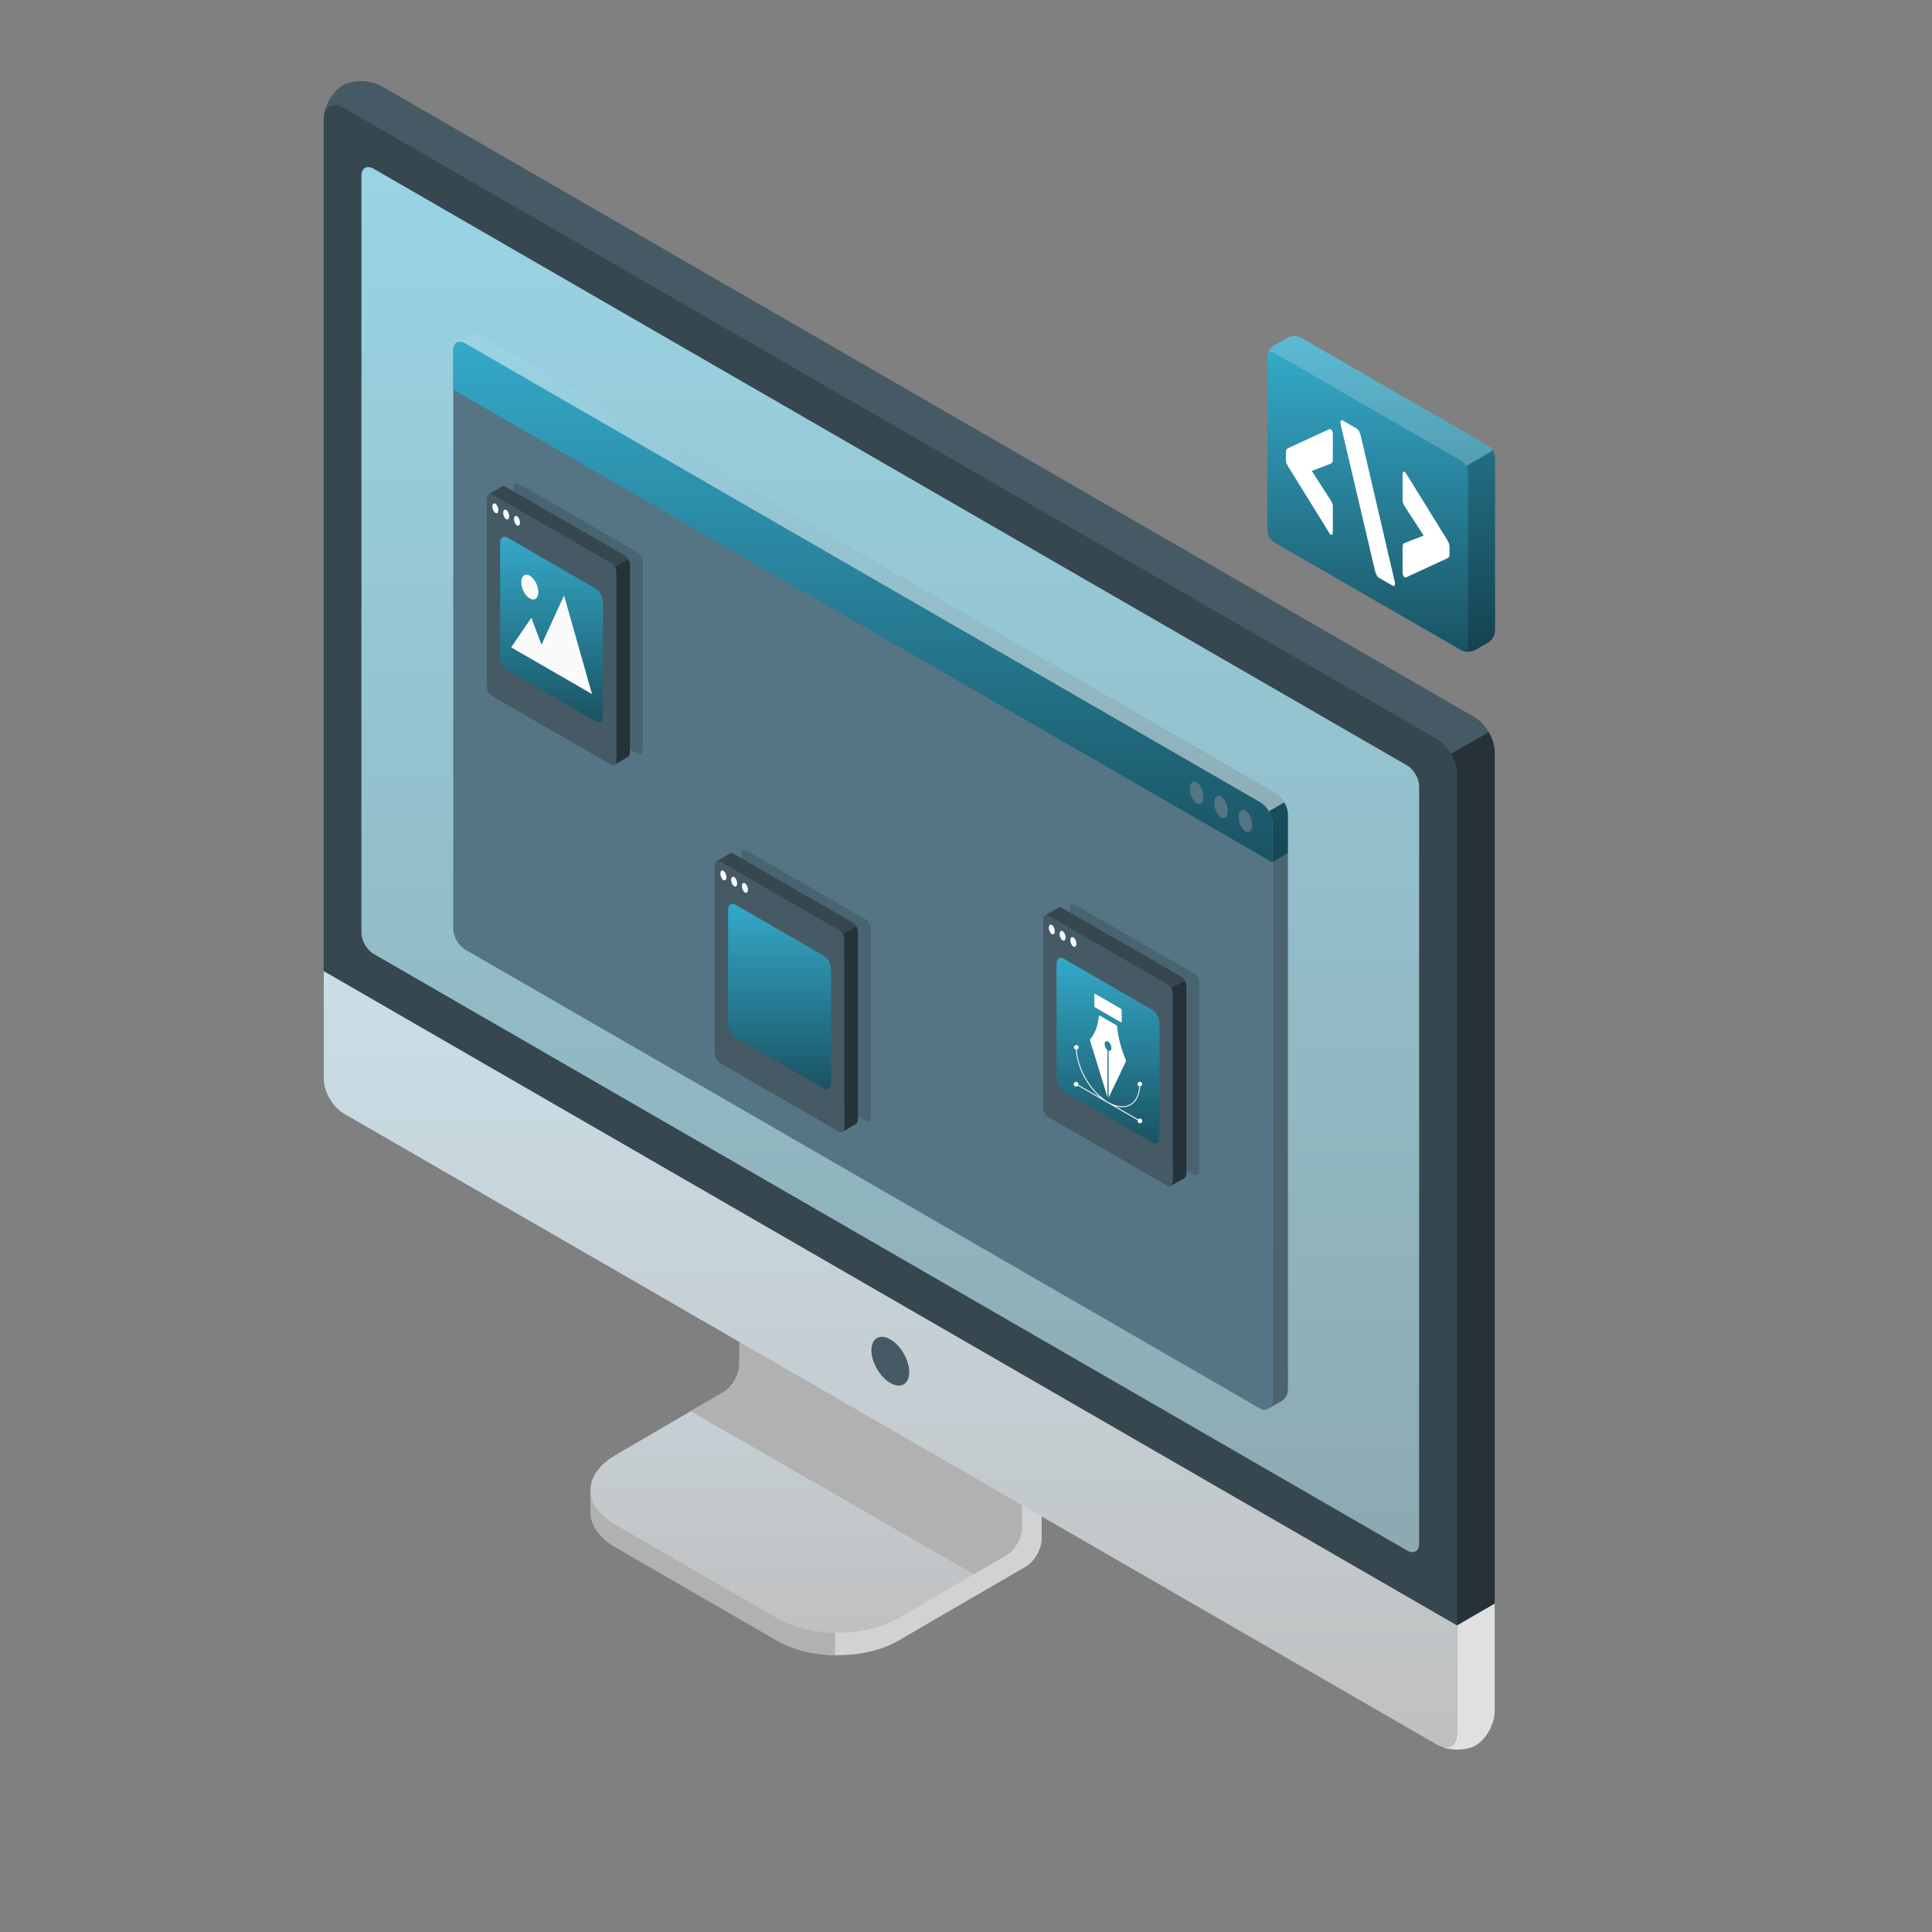 <svg width="500" height="500" viewBox="0 0 500 500" fill="none" xmlns="http://www.w3.org/2000/svg">
<rect x="0" y="0" width="500" height="500" fill="#808080" stroke="none"/>
<path d="M201.201 424.633L159.326 400.421C155.01 397.929 152.851 394.664 152.851 391.398C152.851 388.132 152.833 385.574 152.833 385.574L192.235 363.21C194.537 361.881 196.402 358.648 196.402 355.988V304.362L269.54 346.625L269.542 398.251C269.542 400.909 267.677 404.141 265.374 405.47L232.461 424.633C223.829 429.616 209.833 429.616 201.201 424.633Z" fill="#D2D2D2"/>
<path d="M251.984 407.392V413.193L265.39 405.468C267.677 404.144 269.553 400.919 269.553 398.249V346.628L255.618 338.588C255.329 342.128 255.018 345.784 254.729 349.347L264.498 355.002V395.336C264.498 398.006 262.645 401.231 260.335 402.554L251.984 407.392Z" fill="#D2D2D2"/>
<path d="M264.5 395.345C264.5 398.003 262.635 401.235 260.333 402.564L232.469 418.809C223.837 423.794 209.838 423.794 201.204 418.811L159.309 394.602C150.674 389.619 150.674 381.541 159.306 376.556L187.19 360.298C189.493 358.969 191.358 355.737 191.358 353.079V312.74L264.498 355.004L264.5 395.345Z" fill="url(#paint0_linear_197_4993)"/>
<path d="M178.701 365.209V365.204L187.19 360.303C189.493 358.974 191.358 355.741 191.358 353.084V312.745L264.498 355.008V395.35C264.498 398.007 262.633 401.24 260.33 402.569L251.987 407.385L178.701 365.209Z" fill="#B1B1B1"/>
<path d="M152.841 385.577C152.841 385.577 152.841 388.127 152.841 391.401C152.841 394.674 155.008 397.922 159.314 400.426L201.194 424.623C205.333 427.03 210.7 428.234 216.115 428.329V422.528C210.7 422.456 205.333 421.204 201.194 418.823L159.314 394.6C155.008 392.124 152.841 388.851 152.841 385.577Z" fill="#B1B1B1"/>
<path d="M381.933 451.041C379.235 452.6 374.712 452.515 371.834 450.854C335.877 430.094 124.936 308.31 88.985 287.553C86.108 285.892 83.777 281.852 83.777 278.53V30.955C83.777 27.633 85.965 23.675 88.665 22.116C91.364 20.558 95.887 20.642 98.764 22.303L381.611 185.604C384.488 187.265 386.821 191.305 386.821 194.63L386.824 442.204C386.821 445.526 384.634 449.482 381.933 451.041Z" fill="#455A64"/>
<path d="M371.834 450.849L88.985 287.547C86.107 285.887 83.774 281.846 83.774 278.522V30.947C83.774 27.625 86.107 26.278 88.985 27.939L371.829 191.241C374.706 192.902 377.039 196.942 377.039 200.266L377.042 447.841C377.044 451.163 374.711 452.51 371.834 450.849Z" fill="#37474F"/>
<path d="M372.6 451.88C375.488 453.155 379.482 453.107 381.938 451.689C384.634 450.125 386.824 446.177 386.824 442.832V414.988L377.052 420.643V448.487C377.052 451.52 375.128 452.89 372.6 451.88Z" fill="#E0E0E0"/>
<path d="M377.044 420.637V448.48C377.044 451.802 374.711 453.149 371.834 451.488L88.985 288.189C86.107 286.528 83.774 282.488 83.774 279.164V251.32L377.044 420.637Z" fill="url(#paint1_linear_197_4993)"/>
<path d="M367.27 399.455L367.267 203.509C367.267 201.516 365.867 199.091 364.142 198.094L96.681 43.675C94.954 42.679 93.554 43.486 93.554 45.48L93.543 241.431C93.543 243.424 94.944 245.849 96.669 246.846L364.14 401.259C365.872 402.258 367.27 401.451 367.27 399.455Z" fill="url(#paint2_linear_197_4993)"/>
<path opacity="0.5" d="M367.27 399.455L367.267 203.509C367.267 201.516 365.867 199.091 364.142 198.094L96.681 43.675C94.954 42.679 93.554 43.486 93.554 45.48L93.543 241.431C93.543 243.424 94.944 245.849 96.669 246.846L364.14 401.259C365.872 402.258 367.27 401.451 367.27 399.455Z" fill="white"/>
<path d="M230.414 346.628C233.115 348.187 235.303 351.979 235.303 355.097C235.303 358.214 233.113 359.477 230.414 357.918C227.713 356.359 225.526 352.567 225.526 349.449C225.523 346.332 227.713 345.07 230.414 346.628Z" fill="#455A64"/>
<path d="M375.511 195.109C376.449 196.744 377.027 198.599 377.052 200.258V420.641L386.824 414.986V194.626C386.824 192.965 386.223 191.112 385.283 189.477L375.511 195.109Z" fill="#263238"/>
<path d="M117.328 90.274C117.337 90.172 117.348 90.079 117.378 89.989C117.369 89.968 117.378 89.947 117.388 89.928C117.398 89.826 117.429 89.734 117.46 89.653C117.501 89.509 117.562 89.377 117.643 89.254C117.664 89.194 117.704 89.143 117.745 89.092C117.775 89.05 117.796 89.01 117.836 88.979C117.898 88.897 117.958 88.835 118.04 88.775C118.04 88.775 118.049 88.765 118.06 88.754C118.142 88.693 118.234 88.642 118.326 88.601C118.887 88.335 119.612 88.407 120.418 88.867L326.225 207.638C327.94 208.627 329.337 211.046 329.337 213.026V361.983C329.337 361.992 329.334 362 329.334 362.008V362.689C329.334 363.531 328.862 364.207 328.214 364.557C328.169 364.588 328.125 364.616 328.082 364.645C328.031 364.675 327.98 364.706 327.917 364.737C327.836 364.779 327.744 364.809 327.651 364.83C327.519 364.86 327.387 364.881 327.253 364.881C326.938 364.89 326.579 364.788 326.222 364.584L326.141 364.538L326.135 364.535L323.168 362.822L120.415 245.763C118.701 244.773 117.304 242.364 117.304 240.374V90.661C117.307 90.529 117.318 90.397 117.328 90.274Z" fill="#557584"/>
<path d="M118.328 88.6C118.889 88.334 119.614 88.405 120.42 88.866L326.227 207.637C327.942 208.626 329.339 211.045 329.339 213.025V223.188L333.309 220.862V210.771C333.309 208.79 331.921 206.383 330.207 205.393L124.389 86.621C123.502 86.1 122.705 86.09 122.135 86.438C121.574 86.774 118.991 88.254 118.328 88.6Z" fill="url(#paint3_linear_197_4993)"/>
<path d="M117.315 90.639C117.328 88.676 118.712 87.881 120.422 88.867L326.23 207.637C327.948 208.628 329.339 211.038 329.339 213.022L329.336 223.19L117.315 100.842V90.639Z" fill="url(#paint4_linear_197_4993)"/>
<g opacity="0.5">
<path d="M120.422 88.87L326.226 207.639C327.077 208.137 327.859 208.979 328.416 209.946L332.366 207.658C331.808 206.7 331.044 205.867 330.204 205.387L124.392 86.618C123.503 86.1 122.71 86.093 122.133 86.433C121.575 86.776 118.994 88.242 118.339 88.594C118.888 88.331 119.62 88.409 120.422 88.87Z" fill="white"/>
</g>
<path opacity="0.15" d="M333.314 220.875L333.313 210.768C333.313 209.761 332.943 208.645 332.366 207.659L328.407 209.938C328.984 210.916 329.336 212.02 329.336 213.027V223.193L333.314 220.875Z" fill="black"/>
<path d="M322.327 209.783C323.297 210.344 324.083 212.008 324.083 213.502C324.083 214.996 323.296 215.752 322.327 215.192C321.357 214.632 320.57 212.968 320.57 211.474C320.57 209.981 321.357 209.224 322.327 209.783Z" fill="#557584"/>
<path d="M316.002 206.127C316.972 206.687 317.759 208.351 317.759 209.845C317.759 211.34 316.972 212.095 316.002 211.536C315.031 210.975 314.246 209.312 314.246 207.817C314.246 206.324 315.033 205.567 316.002 206.127Z" fill="#557584"/>
<path d="M309.678 202.469C310.648 203.03 311.434 204.693 311.434 206.188C311.434 207.681 310.648 208.437 309.678 207.878C308.708 207.317 307.921 205.654 307.921 204.16C307.921 202.665 308.708 201.91 309.678 202.469Z" fill="#557584"/>
<path opacity="0.9" d="M328.222 364.567L328.383 364.476L331.66 362.58C332.548 362.077 333.142 361.178 333.284 360.17C333.305 360.018 333.314 359.867 333.314 359.716V220.86L329.341 223.19V362.681C329.341 363.457 328.947 364.092 328.372 364.446C328.342 364.476 328.302 364.495 328.271 364.516C328.262 364.526 328.262 364.537 328.251 364.537L328.222 364.567Z" fill="#445B66"/>
<path opacity="0.15" d="M133.656 125C133.839 125 134.046 125.06 134.266 125.185L165.024 142.935C165.781 143.372 166.398 144.44 166.398 145.313V193.945C166.398 194.197 166.341 194.468 166.254 194.639C166.157 194.831 166.019 195.026 165.894 195.099C165.83 195.135 165.8 195.148 165.772 195.162C165.736 195.18 165.696 195.194 165.655 195.203C165.597 195.216 165.538 195.225 165.479 195.225C165.473 195.225 165.466 195.225 165.46 195.225C165.325 195.225 165.175 195.18 165.024 195.094L134.266 177.322C133.509 176.885 132.892 175.823 132.892 174.944V125.979C132.892 125.92 132.896 125.861 132.901 125.808C132.905 125.762 132.91 125.722 132.923 125.681C132.919 125.672 132.923 125.663 132.928 125.654C132.932 125.609 132.946 125.568 132.959 125.533C132.978 125.469 133.005 125.411 133.04 125.357C133.049 125.33 133.067 125.307 133.085 125.285C133.099 125.267 133.108 125.249 133.126 125.236C133.153 125.199 133.18 125.173 133.216 125.145C133.216 125.145 133.22 125.141 133.225 125.136C133.261 125.109 133.302 125.087 133.342 125.068C133.437 125.023 133.542 125 133.656 125Z" fill="black"/>
<path d="M126.764 127.801C126.948 127.801 127.154 127.861 127.374 127.987L158.132 145.736C158.889 146.173 159.506 147.241 159.506 148.114V196.746C159.506 196.999 159.449 197.269 159.362 197.44C159.265 197.632 159.127 197.828 159.002 197.9C158.938 197.937 158.907 197.95 158.881 197.963C158.844 197.981 158.804 197.995 158.763 198.004C158.705 198.017 158.646 198.027 158.588 198.027C158.581 198.027 158.575 198.027 158.568 198.027C158.433 198.027 158.283 197.982 158.132 197.896L127.374 180.124C126.617 179.687 126 178.624 126 177.746V128.781C126 128.722 126.004 128.663 126.009 128.61C126.013 128.564 126.018 128.524 126.031 128.483C126.027 128.474 126.031 128.465 126.036 128.456C126.041 128.411 126.054 128.37 126.068 128.335C126.086 128.271 126.112 128.213 126.148 128.159C126.157 128.132 126.175 128.109 126.194 128.087C126.207 128.069 126.216 128.051 126.234 128.038C126.261 128.001 126.288 127.975 126.324 127.947C126.324 127.947 126.328 127.943 126.333 127.938C126.369 127.911 126.41 127.888 126.45 127.87C126.545 127.824 126.65 127.801 126.764 127.801Z" fill="#455A64"/>
<path d="M126.451 127.866C126.7 127.751 127.016 127.781 127.376 127.988L158.13 145.733C158.501 145.951 158.848 146.323 159.091 146.749H159.097L162.614 144.741C162.371 144.321 162.03 143.95 161.659 143.743L130.898 125.992C130.503 125.761 130.156 125.755 129.9 125.907C129.651 126.059 126.743 127.714 126.451 127.866Z" fill="#37474F"/>
<path d="M133.79 133.589C134.218 133.836 134.565 134.571 134.565 135.231C134.565 135.89 134.218 136.224 133.79 135.977C133.362 135.73 133.014 134.995 133.014 134.335C133.014 133.675 133.361 133.342 133.79 133.589Z" fill="#FAFAFA"/>
<path d="M130.998 131.975C131.426 132.222 131.774 132.957 131.774 133.616C131.774 134.276 131.426 134.61 130.998 134.363C130.57 134.115 130.223 133.381 130.223 132.721C130.223 132.061 130.57 131.727 130.998 131.975Z" fill="#FAFAFA"/>
<path d="M128.207 130.359C128.635 130.606 128.982 131.341 128.982 132.001C128.982 132.66 128.635 132.994 128.207 132.747C127.779 132.5 127.431 131.765 127.431 131.105C127.431 130.446 127.778 130.113 128.207 130.359Z" fill="#FAFAFA"/>
<path d="M159.362 197.44C159.454 197.251 159.493 197.016 159.506 196.746V152.601L159.504 152.603V148.114C159.504 147.67 159.348 147.182 159.094 146.75L162.614 144.741C162.868 145.177 163.031 145.669 163.031 146.114L163.032 150.575L163.03 150.577V194.72C163.03 194.986 162.971 195.238 162.872 195.445C162.823 195.553 162.67 195.786 162.453 195.914C162.428 195.929 159.299 197.723 159.172 197.799C159.109 197.836 159.05 197.867 159.001 197.899C159.015 197.89 159.211 197.749 159.362 197.44Z" fill="#263238"/>
<path d="M131.256 173.449L154.25 186.724C155.258 187.306 156.075 186.688 156.075 185.344V155.864C156.075 154.52 155.258 152.959 154.25 152.378L131.256 139.102C130.249 138.521 129.431 139.138 129.431 140.482V169.962C129.431 171.306 130.248 172.867 131.256 173.449Z" fill="url(#paint5_linear_197_4993)"/>
<path d="M153.216 179.622L132.289 167.54L137.521 159.865L140.137 166.845L145.973 154.105L153.216 179.622Z" fill="#FAFAFA"/>
<path d="M134.905 150.66C134.905 152.287 135.894 154.177 137.114 154.881C138.334 155.586 139.323 154.838 139.323 153.211C139.323 151.584 138.334 149.695 137.114 148.99C135.894 148.286 134.905 149.033 134.905 150.66Z" fill="#FAFAFA"/>
<path opacity="0.15" d="M192.656 220C192.839 220 193.046 220.06 193.266 220.185L224.024 237.935C224.781 238.372 225.398 239.439 225.398 240.313V288.945C225.398 289.197 225.341 289.468 225.254 289.639C225.157 289.831 225.019 290.026 224.894 290.099C224.83 290.135 224.8 290.148 224.772 290.162C224.736 290.18 224.696 290.194 224.655 290.203C224.597 290.216 224.538 290.225 224.479 290.225C224.473 290.225 224.466 290.225 224.46 290.225C224.325 290.225 224.175 290.18 224.024 290.094L193.266 272.322C192.509 271.885 191.892 270.823 191.892 269.944V220.979C191.892 220.92 191.896 220.862 191.901 220.808C191.905 220.762 191.91 220.722 191.923 220.681C191.919 220.672 191.923 220.663 191.928 220.654C191.932 220.609 191.946 220.568 191.959 220.533C191.978 220.469 192.005 220.411 192.04 220.357C192.049 220.33 192.067 220.307 192.085 220.285C192.099 220.267 192.108 220.249 192.126 220.235C192.153 220.199 192.18 220.172 192.216 220.145C192.216 220.145 192.22 220.14 192.225 220.136C192.261 220.108 192.302 220.086 192.342 220.068C192.437 220.023 192.542 220 192.656 220Z" fill="black"/>
<path d="M185.764 222.801C185.948 222.801 186.154 222.861 186.374 222.986L217.132 240.735C217.889 241.172 218.506 242.24 218.506 243.114V291.746C218.506 291.998 218.449 292.269 218.362 292.44C218.265 292.631 218.127 292.827 218.002 292.899C217.938 292.936 217.907 292.949 217.881 292.963C217.844 292.981 217.804 292.994 217.763 293.003C217.705 293.017 217.646 293.026 217.588 293.026C217.581 293.026 217.575 293.026 217.568 293.026C217.433 293.026 217.283 292.981 217.132 292.895L186.374 275.124C185.617 274.686 185 273.624 185 272.745V223.78C185 223.721 185.004 223.663 185.009 223.609C185.013 223.564 185.018 223.523 185.031 223.482C185.027 223.473 185.031 223.464 185.036 223.455C185.041 223.41 185.054 223.369 185.068 223.334C185.086 223.271 185.112 223.212 185.148 223.158C185.157 223.131 185.175 223.109 185.194 223.086C185.207 223.068 185.216 223.05 185.234 223.036C185.261 223 185.288 222.973 185.324 222.946C185.324 222.946 185.328 222.941 185.333 222.937C185.369 222.91 185.41 222.887 185.45 222.869C185.545 222.824 185.65 222.801 185.764 222.801Z" fill="#455A64"/>
<path d="M185.451 222.867C185.7 222.751 186.016 222.781 186.376 222.989L217.13 240.733C217.501 240.952 217.848 241.323 218.091 241.749H218.097L221.614 239.74C221.371 239.321 221.03 238.95 220.659 238.742L189.898 220.992C189.503 220.761 189.156 220.754 188.9 220.906C188.651 221.059 185.743 222.715 185.451 222.867Z" fill="#37474F"/>
<path d="M192.79 228.589C193.218 228.836 193.565 229.571 193.565 230.231C193.565 230.89 193.218 231.224 192.79 230.977C192.362 230.73 192.014 229.995 192.014 229.336C192.014 228.675 192.361 228.342 192.79 228.589Z" fill="#FAFAFA"/>
<path d="M189.998 226.974C190.426 227.222 190.774 227.956 190.774 228.616C190.774 229.275 190.426 229.61 189.998 229.363C189.57 229.115 189.223 228.381 189.223 227.721C189.223 227.062 189.57 226.727 189.998 226.974Z" fill="#FAFAFA"/>
<path d="M187.207 225.359C187.635 225.606 187.982 226.341 187.982 227.001C187.982 227.661 187.635 227.994 187.207 227.747C186.779 227.5 186.431 226.765 186.431 226.105C186.431 225.446 186.778 225.113 187.207 225.359Z" fill="#FAFAFA"/>
<path d="M218.362 292.44C218.454 292.251 218.493 292.016 218.506 291.746V247.601L218.504 247.603V243.114C218.504 242.67 218.348 242.182 218.094 241.75L221.614 239.741C221.868 240.177 222.031 240.67 222.031 241.114L222.032 245.575L222.03 245.577V289.72C222.03 289.986 221.971 290.238 221.872 290.446C221.823 290.553 221.67 290.786 221.453 290.914C221.428 290.93 218.299 292.724 218.172 292.8C218.109 292.836 218.05 292.868 218.001 292.899C218.015 292.89 218.211 292.749 218.362 292.44Z" fill="#263238"/>
<path d="M190.256 268.449L213.25 281.724C214.258 282.306 215.075 281.688 215.075 280.344V250.864C215.075 249.521 214.258 247.959 213.25 247.378L190.256 234.102C189.249 233.521 188.431 234.138 188.431 235.482V264.962C188.431 266.306 189.248 267.867 190.256 268.449Z" fill="url(#paint6_linear_197_4993)"/>
<path opacity="0.15" d="M277.657 234C277.84 234 278.047 234.06 278.266 234.185L309.025 251.935C309.781 252.372 310.399 253.439 310.399 254.313V302.945C310.399 303.197 310.341 303.468 310.255 303.639C310.157 303.831 310.02 304.026 309.894 304.099C309.831 304.135 309.8 304.148 309.773 304.162C309.737 304.18 309.696 304.194 309.656 304.203C309.597 304.216 309.539 304.225 309.48 304.225C309.474 304.225 309.467 304.225 309.461 304.225C309.326 304.225 309.175 304.18 309.025 304.094L278.266 286.322C277.509 285.885 276.892 284.822 276.892 283.943V234.978C276.892 234.919 276.897 234.861 276.901 234.807C276.906 234.762 276.91 234.721 276.924 234.681C276.919 234.672 276.924 234.663 276.928 234.654C276.933 234.609 276.947 234.568 276.96 234.533C276.978 234.469 277.005 234.411 277.041 234.357C277.05 234.33 277.069 234.307 277.087 234.285C277.1 234.267 277.109 234.249 277.127 234.235C277.154 234.199 277.182 234.172 277.217 234.145C277.217 234.145 277.222 234.14 277.226 234.136C277.262 234.108 277.303 234.086 277.344 234.068C277.437 234.023 277.542 234 277.657 234Z" fill="black"/>
<path d="M270.764 236.801C270.948 236.801 271.154 236.861 271.374 236.986L302.133 254.735C302.889 255.172 303.506 256.24 303.506 257.114V305.746C303.506 305.998 303.449 306.269 303.362 306.44C303.265 306.632 303.127 306.827 303.002 306.899C302.938 306.936 302.908 306.949 302.881 306.963C302.845 306.981 302.804 306.994 302.763 307.003C302.705 307.017 302.646 307.026 302.588 307.026C302.581 307.026 302.575 307.027 302.568 307.027C302.433 307.027 302.283 306.981 302.133 306.896L271.374 289.123C270.617 288.686 270 287.623 270 286.745V237.78C270 237.721 270.004 237.662 270.009 237.608C270.014 237.563 270.018 237.523 270.032 237.482C270.027 237.473 270.032 237.464 270.036 237.455C270.041 237.41 270.054 237.369 270.068 237.333C270.086 237.27 270.113 237.211 270.149 237.158C270.158 237.131 270.176 237.108 270.194 237.085C270.208 237.067 270.217 237.049 270.235 237.036C270.262 237 270.289 236.973 270.325 236.946C270.325 236.946 270.329 236.942 270.334 236.937C270.37 236.91 270.411 236.887 270.451 236.869C270.545 236.824 270.651 236.801 270.764 236.801Z" fill="#455A64"/>
<path d="M270.451 236.867C270.7 236.751 271.017 236.782 271.376 236.989L302.131 254.733C302.502 254.952 302.848 255.323 303.092 255.749H303.098L306.615 253.741C306.372 253.322 306.031 252.951 305.66 252.743L274.899 234.993C274.504 234.762 274.157 234.755 273.901 234.907C273.652 235.06 270.743 236.714 270.451 236.867Z" fill="#37474F"/>
<path d="M277.79 242.589C278.218 242.836 278.565 243.571 278.565 244.231C278.565 244.89 278.218 245.224 277.79 244.977C277.362 244.73 277.014 243.995 277.014 243.335C277.014 242.676 277.362 242.341 277.79 242.589Z" fill="#FAFAFA"/>
<path d="M274.998 240.974C275.426 241.221 275.773 241.956 275.773 242.616C275.773 243.275 275.426 243.609 274.998 243.362C274.57 243.115 274.223 242.38 274.223 241.721C274.223 241.061 274.57 240.727 274.998 240.974Z" fill="#FAFAFA"/>
<path d="M272.207 239.359C272.635 239.607 272.982 240.341 272.982 241.001C272.982 241.661 272.635 241.995 272.207 241.747C271.779 241.5 271.431 240.765 271.431 240.106C271.431 239.446 271.779 239.112 272.207 239.359Z" fill="#FAFAFA"/>
<path d="M303.362 306.44C303.454 306.251 303.492 306.016 303.506 305.746V261.601L303.504 261.603V257.114C303.504 256.67 303.348 256.182 303.094 255.75L306.613 253.741C306.868 254.178 307.031 254.669 307.031 255.114L307.031 259.575L307.029 259.577V303.72C307.029 303.986 306.971 304.238 306.872 304.445C306.822 304.553 306.67 304.786 306.453 304.914C306.427 304.929 303.298 306.723 303.172 306.8C303.109 306.836 303.05 306.868 303.001 306.899C303.015 306.89 303.212 306.749 303.362 306.44Z" fill="#263238"/>
<path d="M275.256 282.449L298.25 295.724C299.258 296.306 300.075 295.688 300.075 294.345V264.865C300.075 263.521 299.258 261.96 298.25 261.378L275.256 248.103C274.249 247.521 273.431 248.138 273.431 249.482V278.962C273.431 280.306 274.249 281.867 275.256 282.449Z" fill="url(#paint7_linear_197_4993)"/>
<path d="M290.15 264.564C290.139 264.564 290.125 264.561 290.111 264.558C290.106 264.556 290.1 264.556 290.095 264.556C290.092 264.556 290.092 264.553 290.089 264.553C290.086 264.55 290.081 264.55 290.078 264.55C290.075 264.55 290.072 264.548 290.072 264.548C290.055 264.543 290.042 264.534 290.028 264.526L283.48 260.745C283.331 260.659 283.21 260.45 283.21 260.276V257.392C283.21 257.379 283.21 257.362 283.212 257.348C283.212 257.346 283.212 257.342 283.215 257.34C283.237 257.204 283.347 257.16 283.479 257.235L290.028 261.018C290.102 261.059 290.171 261.134 290.218 261.219C290.268 261.302 290.298 261.399 290.298 261.484V264.37C290.299 264.492 290.238 264.564 290.15 264.564ZM290.078 265.097C290.081 265.097 290.084 265.097 290.084 265.097C290.086 265.1 290.089 265.1 290.089 265.1C290.086 265.097 290.081 265.097 290.078 265.097ZM286.907 284.081V271.937C287.316 272.076 287.627 271.781 287.627 271.209C287.627 270.565 287.236 269.819 286.754 269.54C286.273 269.262 285.882 269.558 285.882 270.199C285.882 270.773 286.193 271.427 286.601 271.759V283.903L282.132 269.367C282.082 269.202 282.135 268.966 282.245 268.834C283.318 267.544 284.109 265.625 284.387 263.037C284.405 262.866 284.538 262.797 284.687 262.883L288.821 265.27C288.97 265.356 289.102 265.565 289.118 265.736C289.399 268.727 290.225 271.641 291.343 274.227C291.411 274.385 291.408 274.639 291.334 274.794L286.907 284.081ZM278.5 279.988C278.839 279.988 279.113 280.262 279.113 280.601C279.113 280.661 279.102 280.717 279.086 280.772L284.846 284.097C281.328 281.135 278.661 276.069 278.438 271.662C278.156 271.607 277.943 271.359 277.943 271.061C277.943 270.722 278.217 270.448 278.556 270.448C278.894 270.448 279.169 270.722 279.169 271.061C279.169 271.362 278.952 271.611 278.666 271.664C278.927 276.741 282.479 282.709 286.81 285.21C288.968 286.456 290.992 286.661 292.507 285.786C293.899 284.982 294.713 283.349 294.837 281.156C294.569 281.091 294.369 280.851 294.369 280.563C294.369 280.224 294.644 279.949 294.983 279.949C295.321 279.949 295.596 280.224 295.596 280.563C295.596 280.872 295.366 281.125 295.068 281.167C294.941 283.441 294.085 285.14 292.622 285.984C291.967 286.362 291.225 286.55 290.423 286.55C289.833 286.55 289.208 286.446 288.563 286.244L294.536 289.693C294.561 289.663 294.589 289.636 294.618 289.611C294.626 289.603 294.634 289.599 294.641 289.592C294.743 289.516 294.868 289.47 295.006 289.47C295.345 289.47 295.619 289.744 295.619 290.083C295.619 290.421 295.345 290.696 295.006 290.696C294.667 290.696 294.393 290.422 294.393 290.083C294.393 290.017 294.406 289.954 294.425 289.894L278.981 280.977C278.947 281.021 278.907 281.06 278.862 281.093C278.856 281.098 278.85 281.104 278.844 281.108C278.746 281.175 278.627 281.215 278.499 281.215C278.16 281.215 277.885 280.94 277.885 280.601C277.887 280.262 278.161 279.988 278.5 279.988Z" fill="white"/>
<path d="M336.775 87.435L385.128 115.326C386.114 115.895 386.914 117.279 386.914 118.417V163.239C386.914 164.377 386.109 165.752 385.118 166.311L381.718 168.24C380.726 168.8 379.124 168.792 378.138 168.223L329.785 140.332C328.799 139.763 328 138.379 328 137.24V92.42C328 91.282 328.804 89.905 329.795 89.346L333.195 87.417C334.186 86.858 335.789 86.865 336.775 87.435Z" fill="url(#paint8_linear_197_4993)"/>
<path opacity="0.2" d="M378.138 168.223C379.088 168.774 380.824 168.793 381.721 168.244L385.118 166.308C386.107 165.755 386.914 164.377 386.914 163.239V118.417C386.914 117.824 386.692 117.172 386.346 116.595L379.396 120.617C379.725 121.169 379.923 121.804 379.923 122.373V167.189C379.923 168.231 379.189 168.833 378.138 168.223Z" fill="black"/>
<g opacity="0.2">
<path d="M328.024 92.097C328.164 91.198 328.898 90.876 329.788 91.388L378.134 119.281C378.629 119.569 379.074 120.056 379.396 120.617L386.354 116.595C386.032 116.059 385.604 115.597 385.125 115.325L336.77 87.432C335.789 86.863 334.189 86.855 333.192 87.416L329.795 89.343C328.897 89.854 328.147 91.033 328.024 92.097Z" fill="white"/>
</g>
<path d="M329.785 91.39L378.138 119.281C379.124 119.85 379.923 121.234 379.923 122.373V147.556V167.193C379.923 168.331 379.123 168.793 378.138 168.223L329.785 140.332C328.799 139.763 328 138.379 328 137.24V92.42C328 91.282 328.799 90.821 329.785 91.39Z" fill="url(#paint9_linear_197_4993)"/>
<path d="M375.139 141.613C375.139 141.181 375.071 140.811 374.94 140.505C374.809 140.199 374.62 139.854 374.374 139.468L363.831 122.425C363.762 122.332 363.704 122.265 363.66 122.224C363.616 122.186 363.577 122.157 363.541 122.136C363.383 122.044 363.252 122.05 363.147 122.151C363.041 122.252 362.988 122.425 362.988 122.669V129.242C362.988 129.783 363.09 130.239 363.292 130.614C363.494 130.988 363.674 131.288 363.832 131.514L368.444 138.599L363.832 140.399C363.674 140.444 363.494 140.53 363.292 140.656C363.09 140.783 362.988 141.117 362.988 141.658V148.231C362.988 148.474 363.041 148.708 363.147 148.931C363.252 149.154 363.383 149.311 363.541 149.402C363.578 149.422 363.616 149.438 363.66 149.45C363.704 149.462 363.762 149.462 363.831 149.447L374.374 144.578C374.62 144.477 374.809 144.349 374.94 144.195C375.071 144.043 375.139 143.749 375.139 143.316V141.613Z" fill="white"/>
<path d="M352.156 112.722C352.067 112.375 351.936 112.022 351.761 111.663C351.585 111.305 351.33 111.029 350.996 110.837L347.465 108.798C347.307 108.707 347.172 108.717 347.057 108.826C346.944 108.936 346.886 109.112 346.886 109.355C346.886 109.464 346.904 109.595 346.939 109.752L355.848 147.721C355.917 148.032 356.04 148.374 356.217 148.745C356.392 149.117 356.656 149.406 357.007 149.608L360.46 151.601C360.616 151.692 360.753 151.682 360.867 151.572C360.982 151.461 361.04 151.285 361.04 151.042C361.04 150.934 361.022 150.802 360.985 150.647L352.156 112.722Z" fill="white"/>
<path d="M332.785 118.865C332.785 119.299 332.851 119.669 332.983 119.973C333.116 120.279 333.304 120.625 333.551 121.011L344.093 138.053C344.162 138.148 344.22 138.215 344.264 138.254C344.307 138.292 344.347 138.322 344.382 138.343C344.541 138.434 344.672 138.429 344.777 138.327C344.883 138.226 344.935 138.053 344.935 137.81V131.237C344.935 130.696 344.835 130.245 344.633 129.886C344.431 129.527 344.25 129.231 344.093 129.005L339.481 121.879L344.093 120.12C344.249 120.075 344.431 119.983 344.633 119.844C344.835 119.702 344.935 119.363 344.935 118.821V112.248C344.935 112.005 344.883 111.771 344.777 111.548C344.672 111.326 344.541 111.168 344.382 111.077C344.347 111.056 344.307 111.039 344.264 111.028C344.22 111.018 344.162 111.018 344.093 111.031L333.551 115.901C333.305 116.002 333.116 116.129 332.983 116.283C332.852 116.437 332.785 116.731 332.785 117.163V118.865Z" fill="white"/>
<defs>
<linearGradient id="paint0_linear_197_4993" x1="208.666" y1="312.74" x2="208.666" y2="422.548" gradientUnits="userSpaceOnUse">
<stop stop-color="#CADEE7"/>
<stop offset="1" stop-color="#C0C0C0"/>
</linearGradient>
<linearGradient id="paint1_linear_197_4993" x1="230.409" y1="251.32" x2="230.409" y2="452.199" gradientUnits="userSpaceOnUse">
<stop stop-color="#CADEE7"/>
<stop offset="1" stop-color="#C0C0C0"/>
</linearGradient>
<linearGradient id="paint2_linear_197_4993" x1="230.407" y1="43.248" x2="230.407" y2="401.688" gradientUnits="userSpaceOnUse">
<stop stop-color="#34A9C9"/>
<stop offset="1" stop-color="#1A5363"/>
</linearGradient>
<linearGradient id="paint3_linear_197_4993" x1="225.819" y1="86.2" x2="225.819" y2="223.188" gradientUnits="userSpaceOnUse">
<stop stop-color="#34A9C9"/>
<stop offset="1" stop-color="#1A5363"/>
</linearGradient>
<linearGradient id="paint4_linear_197_4993" x1="223.327" y1="88.444" x2="223.327" y2="223.19" gradientUnits="userSpaceOnUse">
<stop stop-color="#34A9C9"/>
<stop offset="1" stop-color="#1A5363"/>
</linearGradient>
<linearGradient id="paint5_linear_197_4993" x1="142.753" y1="138.883" x2="142.753" y2="186.943" gradientUnits="userSpaceOnUse">
<stop stop-color="#34A9C9"/>
<stop offset="1" stop-color="#1A5363"/>
</linearGradient>
<linearGradient id="paint6_linear_197_4993" x1="201.753" y1="233.883" x2="201.753" y2="281.943" gradientUnits="userSpaceOnUse">
<stop stop-color="#34A9C9"/>
<stop offset="1" stop-color="#1A5363"/>
</linearGradient>
<linearGradient id="paint7_linear_197_4993" x1="286.753" y1="247.884" x2="286.753" y2="295.943" gradientUnits="userSpaceOnUse">
<stop stop-color="#34A9C9"/>
<stop offset="1" stop-color="#1A5363"/>
</linearGradient>
<linearGradient id="paint8_linear_197_4993" x1="357.457" y1="87.002" x2="357.457" y2="168.655" gradientUnits="userSpaceOnUse">
<stop stop-color="#34A9C9"/>
<stop offset="1" stop-color="#1A5363"/>
</linearGradient>
<linearGradient id="paint9_linear_197_4993" x1="353.962" y1="91.146" x2="353.962" y2="168.467" gradientUnits="userSpaceOnUse">
<stop stop-color="#34A9C9"/>
<stop offset="1" stop-color="#1A5363"/>
</linearGradient>
</defs>
</svg>
